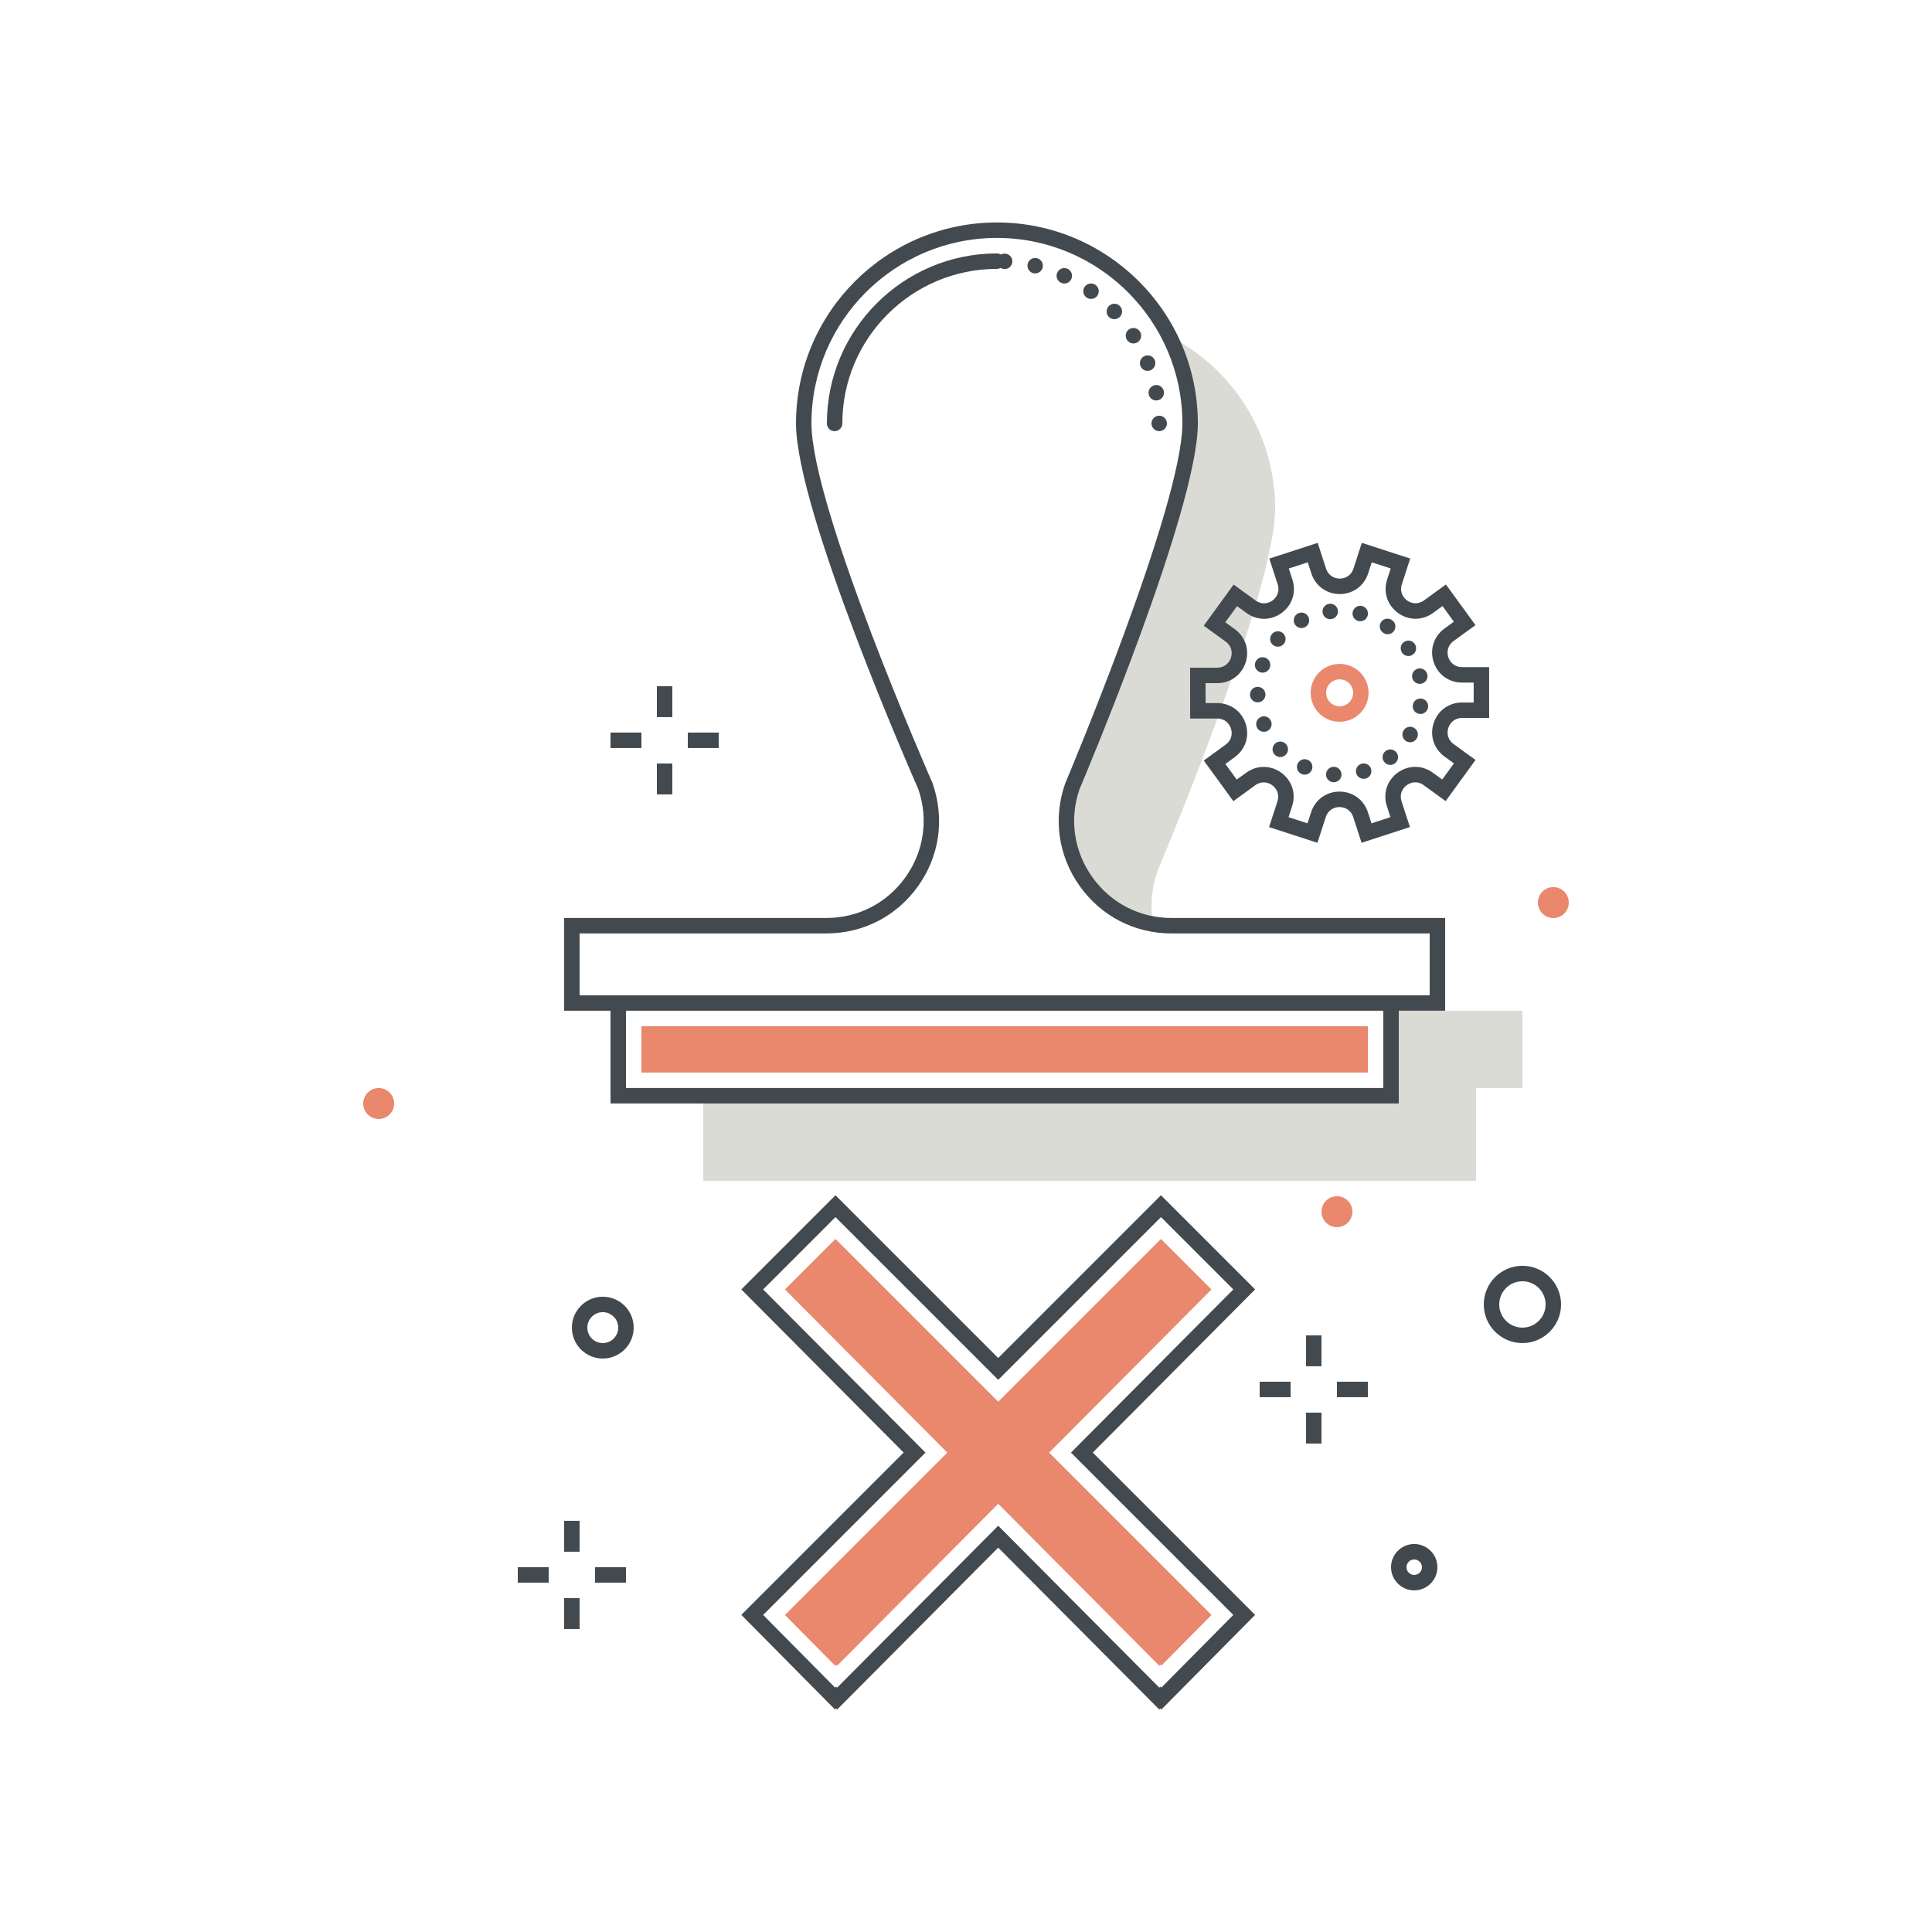 <svg xmlns="http://www.w3.org/2000/svg" width="250" height="250" viewBox="0 0 250 250">
  <g fill="none" fill-rule="evenodd">
    <path fill="#DBDBD5" d="M138.76,101.756 C135.973,109.807 141.193,118.149 149.218,119.557 C148.832,117.378 148.964,115.06 149.758,112.763 C149.758,112.763 165,76.794 165,65.794 C165,56.057 159.43,47.626 151.306,43.498 C153.026,46.89 154.002,50.723 154.002,54.787 C154.002,65.787 138.76,101.756 138.76,101.756"/>
    <polyline fill="#DBDBD5" points="180.002 130.793 180.002 141.787 91 141.787 91 152.793 191 152.793 191 140.793 197 140.793 197 130.793 180.002 130.793"/>
    <path fill="#434A4F" d="M75.002,128.787 L185.002,128.787 L185.002,120.787 L151.599,120.787 C146.82,120.787 142.489,118.554 139.717,114.661 C136.945,110.768 136.252,105.946 137.815,101.429 C137.99,101.008 153.002,65.459 153.002,54.787 C153.002,41.553 142.235,30.787 129.002,30.787 C115.769,30.787 105.002,41.553 105.002,54.787 C105.002,65.699 120.519,100.997 120.676,101.352 C122.269,105.946 121.575,110.768 118.804,114.661 C116.031,118.554 111.7,120.787 106.922,120.787 L75.002,120.787 L75.002,128.787 Z M187.002,130.787 L73.002,130.787 L73.002,118.787 L106.922,118.787 C111.045,118.787 114.782,116.86 117.174,113.501 C119.566,110.142 120.165,105.98 118.816,102.083 C118.199,100.694 103.002,66.117 103.002,54.787 C103.002,40.45 114.665,28.787 129.002,28.787 C143.339,28.787 155.002,40.45 155.002,54.787 C155.002,65.863 140.306,100.67 139.681,102.146 C138.356,105.98 138.954,110.142 141.347,113.501 C143.738,116.86 147.476,118.787 151.599,118.787 L187.002,118.787 L187.002,130.787 Z"/>
    <polyline fill="#434A4F" points="181.002 142.787 79.002 142.787 79.002 129.787 81.002 129.787 81.002 140.787 179.002 140.787 179.002 129.787 181.002 129.787 181.002 142.787"/>
    <polygon fill="#E9886C" points="83.001 138.787 177.002 138.787 177.002 132.787 83.001 132.787"/>
    <path fill="#434A4F" d="M107.999,55.794 C107.446,55.794 106.999,55.346 106.999,54.794 C106.999,42.663 116.868,32.794 128.999,32.794 C129.552,32.794 129.999,33.242 129.999,33.794 C129.999,34.346 129.552,34.794 128.999,34.794 C117.971,34.794 108.999,43.766 108.999,54.794 C108.999,55.346 108.552,55.794 107.999,55.794"/>
    <path fill="#434A4F" d="M129.95 34.811C129.4 34.791 128.971 34.321 129 33.771 129.021 33.221 129.49 32.791 130.04 32.821 130.601 32.841 131.021 33.311 131 33.861 130.971 34.401 130.53 34.821 130 34.821 129.981 34.821 129.971 34.821 129.95 34.811zM133.71 35.351C133.181 35.221 132.851 34.681 132.981 34.141 133.11 33.611 133.65 33.281 134.191 33.411L134.181 33.411C134.721 33.541 135.05 34.081 134.92 34.611 134.811 35.071 134.4 35.381 133.95 35.381 133.87 35.381 133.79 35.371 133.71 35.351zM137.311 36.591C136.8 36.361 136.58 35.771 136.811 35.271 137.04 34.771 137.641 34.551 138.141 34.781 138.641 35.011 138.86 35.601 138.63 36.101 138.46 36.471 138.101 36.691 137.721 36.691 137.58 36.691 137.441 36.661 137.311 36.591zM140.601 38.501C140.15 38.181 140.04 37.551 140.36 37.101 140.691 36.651 141.311 36.551 141.76 36.871 142.21 37.191 142.311 37.821 141.99 38.271 141.8 38.541 141.49 38.681 141.181 38.681 140.981 38.681 140.78 38.621 140.601 38.501zM143.471 40.991C143.09 40.591 143.11 39.961 143.51 39.581 143.91 39.201 144.54 39.211 144.92 39.611 145.3 40.011 145.29 40.641 144.891 41.021 144.691 41.211 144.45 41.301 144.2 41.301 143.931 41.301 143.67 41.201 143.471 40.991zM145.83 43.981C145.53 43.521 145.66 42.901 146.12 42.601 146.59 42.301 147.21 42.431 147.51 42.901 147.811 43.361 147.67 43.981 147.21 44.281 147.04 44.391 146.851 44.441 146.67 44.441 146.34 44.441 146.021 44.281 145.83 43.981zM147.57 47.361C147.37 46.851 147.62 46.261 148.13 46.061 148.641 45.851 149.221 46.101 149.431 46.611 149.63 47.131 149.38 47.711 148.87 47.921 148.75 47.961 148.62 47.991 148.5 47.991 148.101 47.991 147.731 47.751 147.57 47.361zM148.641 51.011C148.54 50.461 148.891 49.941 149.431 49.841 149.981 49.731 150.5 50.091 150.601 50.631 150.71 51.171 150.351 51.701 149.811 51.801 149.75 51.811 149.681 51.821 149.62 51.821 149.15 51.821 148.731 51.491 148.641 51.011zM149 54.791C149 54.241 149.45 53.791 150 53.791 150.55 53.791 151 54.241 151 54.791 151 55.341 150.55 55.791 150 55.791 149.45 55.791 149 55.341 149 54.791zM129.169 197.428L150.014 218.38 150.15 218.246 150.278 218.375 159.589 208.972 138.583 187.966 159.588 166.854 150.228 157.493 129.169 178.552 108.11 157.493 98.75 166.854 119.755 187.966 98.749 208.972 108.063 218.378 108.194 218.246 108.326 218.378 129.169 197.428zM150.282 221.213L150.142 221.072 150.006 221.207 129.169 200.264 108.33 221.21 108.192 221.072 108.053 221.211 95.927 208.966 116.931 187.962 95.926 166.85 108.11 154.665 129.169 175.724 150.228 154.665 162.412 166.85 141.407 187.962 162.411 208.966 150.282 221.213z"/>
    <polyline fill="#E9886C" points="129.169 194.592 150.014 215.544 150.145 215.412 150.272 215.539 156.768 208.979 135.758 187.969 156.763 166.857 150.228 160.322 129.169 181.38 108.111 160.322 101.575 166.857 122.58 187.969 101.571 208.979 108.067 215.539 108.193 215.412 108.325 215.544 129.169 194.592"/>
    <path fill="#434A4F" d="M166.735,105.743 L169.19,106.54 L169.656,105.103 C170.182,103.482 171.623,102.434 173.328,102.433 C173.329,102.433 173.329,102.433 173.33,102.433 C175.034,102.433 176.477,103.48 177.004,105.1 L177.471,106.537 L179.924,105.739 L179.457,104.303 C178.93,102.681 179.481,100.986 180.859,99.983 C182.238,98.982 184.022,98.981 185.4,99.982 L186.622,100.869 L188.139,98.781 L186.916,97.894 C185.537,96.892 184.985,95.197 185.512,93.575 C186.038,91.954 187.48,90.906 189.185,90.905 L190.695,90.904 L190.693,88.324 L189.184,88.325 L189.183,88.325 C187.479,88.325 186.036,87.278 185.509,85.657 C184.982,84.036 185.532,82.341 186.911,81.338 L188.132,80.45 L186.659,78.425 L185.439,79.312 C184.062,80.316 182.278,80.317 180.898,79.315 C179.518,78.313 178.966,76.618 179.492,74.996 L179.959,73.56 L177.504,72.763 L177.038,74.2 C176.512,75.822 175.069,76.87 173.364,76.871 C173.363,76.871 173.363,76.871 173.363,76.871 C171.659,76.871 170.218,75.824 169.691,74.203 L169.224,72.767 L166.77,73.565 L167.237,75.001 C167.765,76.623 167.214,78.318 165.835,79.321 C164.457,80.324 162.674,80.324 161.294,79.322 L160.072,78.435 L158.556,80.524 L159.778,81.411 C161.157,82.412 161.71,84.107 161.184,85.728 C160.657,87.35 159.216,88.399 157.511,88.399 L156,88.4 L156.002,90.98 L157.512,90.98 L157.513,90.98 C159.217,90.98 160.659,92.027 161.187,93.647 C161.714,95.268 161.163,96.964 159.784,97.967 L158.563,98.855 L160.034,100.878 L161.256,99.99 C162.635,98.987 164.418,98.987 165.797,99.988 C167.177,100.99 167.728,102.685 167.201,104.306 L166.735,105.743 Z M170.475,109.059 L164.216,107.028 L165.299,103.689 C165.608,102.74 165.151,101.991 164.622,101.607 C164.091,101.222 163.239,101.022 162.432,101.607 L159.593,103.672 L155.77,98.413 L158.608,96.349 C159.415,95.762 159.486,94.888 159.284,94.266 C159.082,93.644 158.51,92.98 157.513,92.98 C157.513,92.98 157.513,92.98 157.512,92.98 L154.002,92.981 L154,86.401 L157.51,86.399 C158.508,86.399 159.079,85.734 159.281,85.111 C159.483,84.489 159.411,83.616 158.604,83.029 L155.763,80.967 L159.629,75.642 L162.47,77.704 C163.276,78.289 164.128,78.088 164.659,77.703 C165.189,77.319 165.644,76.569 165.335,75.62 L164.248,72.282 L170.507,70.246 L171.593,73.585 C171.901,74.533 172.71,74.871 173.363,74.871 C174.019,74.87 174.827,74.532 175.136,73.583 L176.219,70.244 L182.479,72.275 L181.395,75.614 C181.087,76.563 181.543,77.312 182.072,77.696 C182.604,78.081 183.455,78.283 184.263,77.695 L187.101,75.631 L190.927,80.891 L188.087,82.955 C187.28,83.542 187.209,84.416 187.411,85.038 C187.613,85.66 188.185,86.325 189.183,86.325 C189.183,86.325 189.183,86.325 189.184,86.325 L192.693,86.324 L192.695,92.904 L189.185,92.905 C188.188,92.905 187.616,93.571 187.414,94.193 C187.212,94.815 187.284,95.689 188.092,96.276 L190.932,98.338 L187.066,103.662 L184.225,101.6 C183.419,101.014 182.566,101.217 182.035,101.601 C181.506,101.986 181.051,102.735 181.359,103.684 L182.445,107.022 L176.188,109.057 L175.102,105.719 C174.793,104.771 173.984,104.433 173.33,104.433 L173.329,104.433 C172.675,104.433 171.866,104.772 171.559,105.72 L170.475,109.059 Z"/>
    <path fill="#E9886C" d="M173.351,87.906 C172.809,87.906 172.275,88.157 171.933,88.628 C171.659,89.005 171.549,89.467 171.623,89.927 C171.696,90.388 171.945,90.792 172.323,91.066 C172.701,91.34 173.168,91.449 173.623,91.376 C174.084,91.302 174.488,91.054 174.762,90.676 C175.326,89.897 175.151,88.802 174.372,88.238 C174.064,88.014 173.705,87.906 173.351,87.906 Z M173.343,93.397 C172.581,93.397 171.813,93.166 171.15,92.686 C170.339,92.099 169.806,91.231 169.648,90.243 C169.49,89.255 169.727,88.264 170.314,87.454 C171.526,85.783 173.872,85.408 175.546,86.618 C177.218,87.83 177.593,90.177 176.381,91.85 C175.65,92.86 174.504,93.397 173.343,93.397 Z"/>
    <path fill="#434A4F" d="M171.141,79.241 C171.07,78.691 171.471,78.191 172.021,78.131 C172.57,78.061 173.061,78.461 173.13,79.011 C173.191,79.561 172.79,80.051 172.25,80.111 L172.25,80.121 C172.21,80.121 172.17,80.121 172.13,80.121 C171.63,80.121 171.2,79.751 171.141,79.241 Z M175.76,80.361 C175.231,80.221 174.91,79.671 175.05,79.141 C175.191,78.601 175.731,78.281 176.271,78.421 C176.8,78.561 177.12,79.111 176.981,79.641 C176.87,80.091 176.46,80.391 176.01,80.391 C175.931,80.391 175.851,80.381 175.76,80.361 Z M167.521,80.731 C167.271,80.241 167.46,79.641 167.95,79.381 C168.431,79.131 169.04,79.311 169.29,79.801 C169.55,80.291 169.36,80.901 168.88,81.151 C168.731,81.231 168.57,81.271 168.41,81.271 C168.05,81.271 167.7,81.071 167.521,80.731 Z M178.981,81.881 C178.971,81.881 178.971,81.871 178.96,81.871 L178.96,81.861 C178.51,81.541 178.4,80.921 178.731,80.471 C179.05,80.021 179.67,79.921 180.12,80.241 C180.13,80.241 180.13,80.241 180.13,80.251 C180.141,80.251 180.15,80.251 180.15,80.261 C180.601,80.581 180.7,81.211 180.37,81.661 C180.181,81.931 179.87,82.071 179.561,82.071 C179.36,82.071 179.16,82.011 178.981,81.881 Z M164.7,83.441 C164.28,83.081 164.24,82.441 164.601,82.031 C164.96,81.611 165.601,81.571 166.01,81.931 C166.431,82.291 166.471,82.931 166.11,83.341 C165.91,83.571 165.641,83.681 165.36,83.681 C165.12,83.681 164.891,83.601 164.7,83.441 Z M181.41,84.431 C181.11,83.971 181.24,83.351 181.7,83.051 C182.17,82.751 182.79,82.881 183.09,83.351 C183.38,83.811 183.25,84.431 182.79,84.731 C182.62,84.841 182.431,84.891 182.25,84.891 C181.92,84.891 181.601,84.731 181.41,84.431 Z M163.04,86.981 C162.521,86.791 162.25,86.221 162.441,85.701 C162.63,85.181 163.2,84.911 163.721,85.101 C164.24,85.291 164.51,85.861 164.32,86.381 C164.17,86.791 163.79,87.041 163.38,87.041 C163.26,87.041 163.15,87.021 163.04,86.981 Z M182.74,87.701 C182.63,87.161 182.981,86.631 183.521,86.511 C184.061,86.401 184.59,86.751 184.7,87.291 C184.811,87.831 184.46,88.361 183.92,88.471 C183.86,88.491 183.79,88.491 183.721,88.491 C183.26,88.491 182.84,88.171 182.74,87.701 Z M161.75,89.901 C161.74,89.351 162.17,88.891 162.731,88.881 C163.28,88.871 163.74,89.301 163.75,89.861 C163.76,90.411 163.32,90.871 162.771,90.881 C162.76,90.881 162.75,90.881 162.75,90.881 C162.2,90.881 161.76,90.451 161.75,89.901 Z M183.641,92.371 C183.09,92.281 182.721,91.771 182.82,91.221 C182.9,90.681 183.42,90.311 183.971,90.401 C184.51,90.491 184.88,91.001 184.79,91.551 C184.71,92.041 184.28,92.391 183.8,92.391 C183.75,92.391 183.691,92.381 183.641,92.371 Z M162.62,94.071 C162.41,93.561 162.66,92.981 163.17,92.771 C163.681,92.551 164.26,92.801 164.471,93.311 C164.681,93.821 164.441,94.411 163.931,94.621 C163.8,94.671 163.67,94.691 163.55,94.691 C163.15,94.691 162.78,94.461 162.62,94.071 Z M181.96,95.911 C181.49,95.621 181.33,95.011 181.61,94.541 C181.891,94.061 182.5,93.901 182.981,94.181 C183.46,94.471 183.61,95.081 183.33,95.551 C183.141,95.871 182.811,96.051 182.471,96.051 C182.29,96.051 182.12,96.001 181.96,95.911 Z M164.941,97.651 C164.561,97.251 164.58,96.611 164.981,96.231 C165.38,95.851 166.01,95.871 166.391,96.271 C166.771,96.671 166.76,97.301 166.36,97.681 C166.16,97.861 165.92,97.961 165.67,97.961 C165.4,97.961 165.141,97.851 164.941,97.651 Z M179.12,98.591 C178.78,98.161 178.851,97.531 179.29,97.191 C179.721,96.851 180.351,96.921 180.691,97.361 C181.03,97.791 180.96,98.421 180.53,98.761 C180.34,98.911 180.13,98.981 179.91,98.981 C179.61,98.981 179.32,98.851 179.12,98.591 Z M168.4,100.141 C167.9,99.911 167.681,99.311 167.92,98.811 C168.15,98.311 168.75,98.101 169.25,98.331 C169.75,98.571 169.96,99.161 169.731,99.661 C169.55,100.031 169.2,100.241 168.82,100.241 C168.681,100.241 168.53,100.211 168.4,100.141 Z M175.5,100.081 C175.34,99.551 175.641,98.991 176.17,98.831 C176.691,98.661 177.25,98.961 177.41,99.491 C177.57,100.021 177.28,100.581 176.75,100.741 C176.65,100.771 176.55,100.781 176.46,100.781 C176.03,100.781 175.63,100.511 175.5,100.081 Z M172.521,101.221 C171.971,101.181 171.55,100.701 171.59,100.151 C171.63,99.601 172.11,99.191 172.66,99.221 C173.21,99.261 173.62,99.741 173.59,100.291 C173.55,100.821 173.11,101.221 172.59,101.221 C172.57,101.221 172.54,101.221 172.521,101.221 Z"/>
    <path fill="#42494E" d="M197 165.794C195.346 165.794 194 167.139 194 168.794 194 170.448 195.346 171.794 197 171.794 198.654 171.794 200 170.448 200 168.794 200 167.139 198.654 165.794 197 165.794zM197 173.794C194.243 173.794 192 171.551 192 168.794 192 166.037 194.243 163.794 197 163.794 199.757 163.794 202 166.037 202 168.794 202 171.551 199.757 173.794 197 173.794zM78 169.794C76.898 169.794 76 170.691 76 171.794 76 172.897 76.898 173.794 78 173.794 79.103 173.794 80 172.897 80 171.794 80 170.691 79.103 169.794 78 169.794zM78 175.794C75.794 175.794 74 173.999 74 171.794 74 169.588 75.794 167.794 78 167.794 80.206 167.794 82 169.588 82 171.794 82 173.999 80.206 175.794 78 175.794zM183 201.794C182.448 201.794 182 202.242 182 202.794 182 203.345 182.448 203.794 183 203.794 183.552 203.794 184 203.345 184 202.794 184 202.242 183.552 201.794 183 201.794zM183 205.794C181.346 205.794 180 204.448 180 202.794 180 201.139 181.346 199.794 183 199.794 184.654 199.794 186 201.139 186 202.794 186 204.448 184.654 205.794 183 205.794z"/>
    <polygon fill="#434A4F" points="85 92.794 87 92.794 87 88.794 85 88.794"/>
    <polygon fill="#434A4F" points="85 102.794 87 102.794 87 98.794 85 98.794"/>
    <polygon fill="#434A4F" points="89 96.794 93 96.794 93 94.794 89 94.794"/>
    <polygon fill="#434A4F" points="79 96.794 83 96.794 83 94.794 79 94.794"/>
    <polygon fill="#434A4F" points="169 176.794 171 176.794 171 172.794 169 172.794"/>
    <polygon fill="#434A4F" points="169 186.794 171 186.794 171 182.794 169 182.794"/>
    <polygon fill="#434A4F" points="173 180.794 177 180.794 177 178.794 173 178.794"/>
    <polygon fill="#434A4F" points="163 180.794 167 180.794 167 178.794 163 178.794"/>
    <polygon fill="#434A4F" points="73 200.794 75 200.794 75 196.794 73 196.794"/>
    <polygon fill="#434A4F" points="73 210.794 75 210.794 75 206.794 73 206.794"/>
    <polygon fill="#434A4F" points="77 204.794 81 204.794 81 202.794 77 202.794"/>
    <polygon fill="#434A4F" points="67 204.794 71 204.794 71 202.794 67 202.794"/>
    <path fill="#E9886C" d="M51 142.793C51 143.898 50.105 144.793 49 144.793 47.895 144.793 47 143.898 47 142.793 47 141.689 47.895 140.793 49 140.793 50.105 140.793 51 141.689 51 142.793M203 116.793C203 117.898 202.105 118.793 201 118.793 199.895 118.793 199 117.898 199 116.793 199 115.689 199.895 114.793 201 114.793 202.105 114.793 203 115.689 203 116.793M175 156.793C175 157.898 174.105 158.793 173 158.793 171.895 158.793 171 157.898 171 156.793 171 155.689 171.895 154.793 173 154.793 174.105 154.793 175 155.689 175 156.793"/>
  </g>
</svg>
